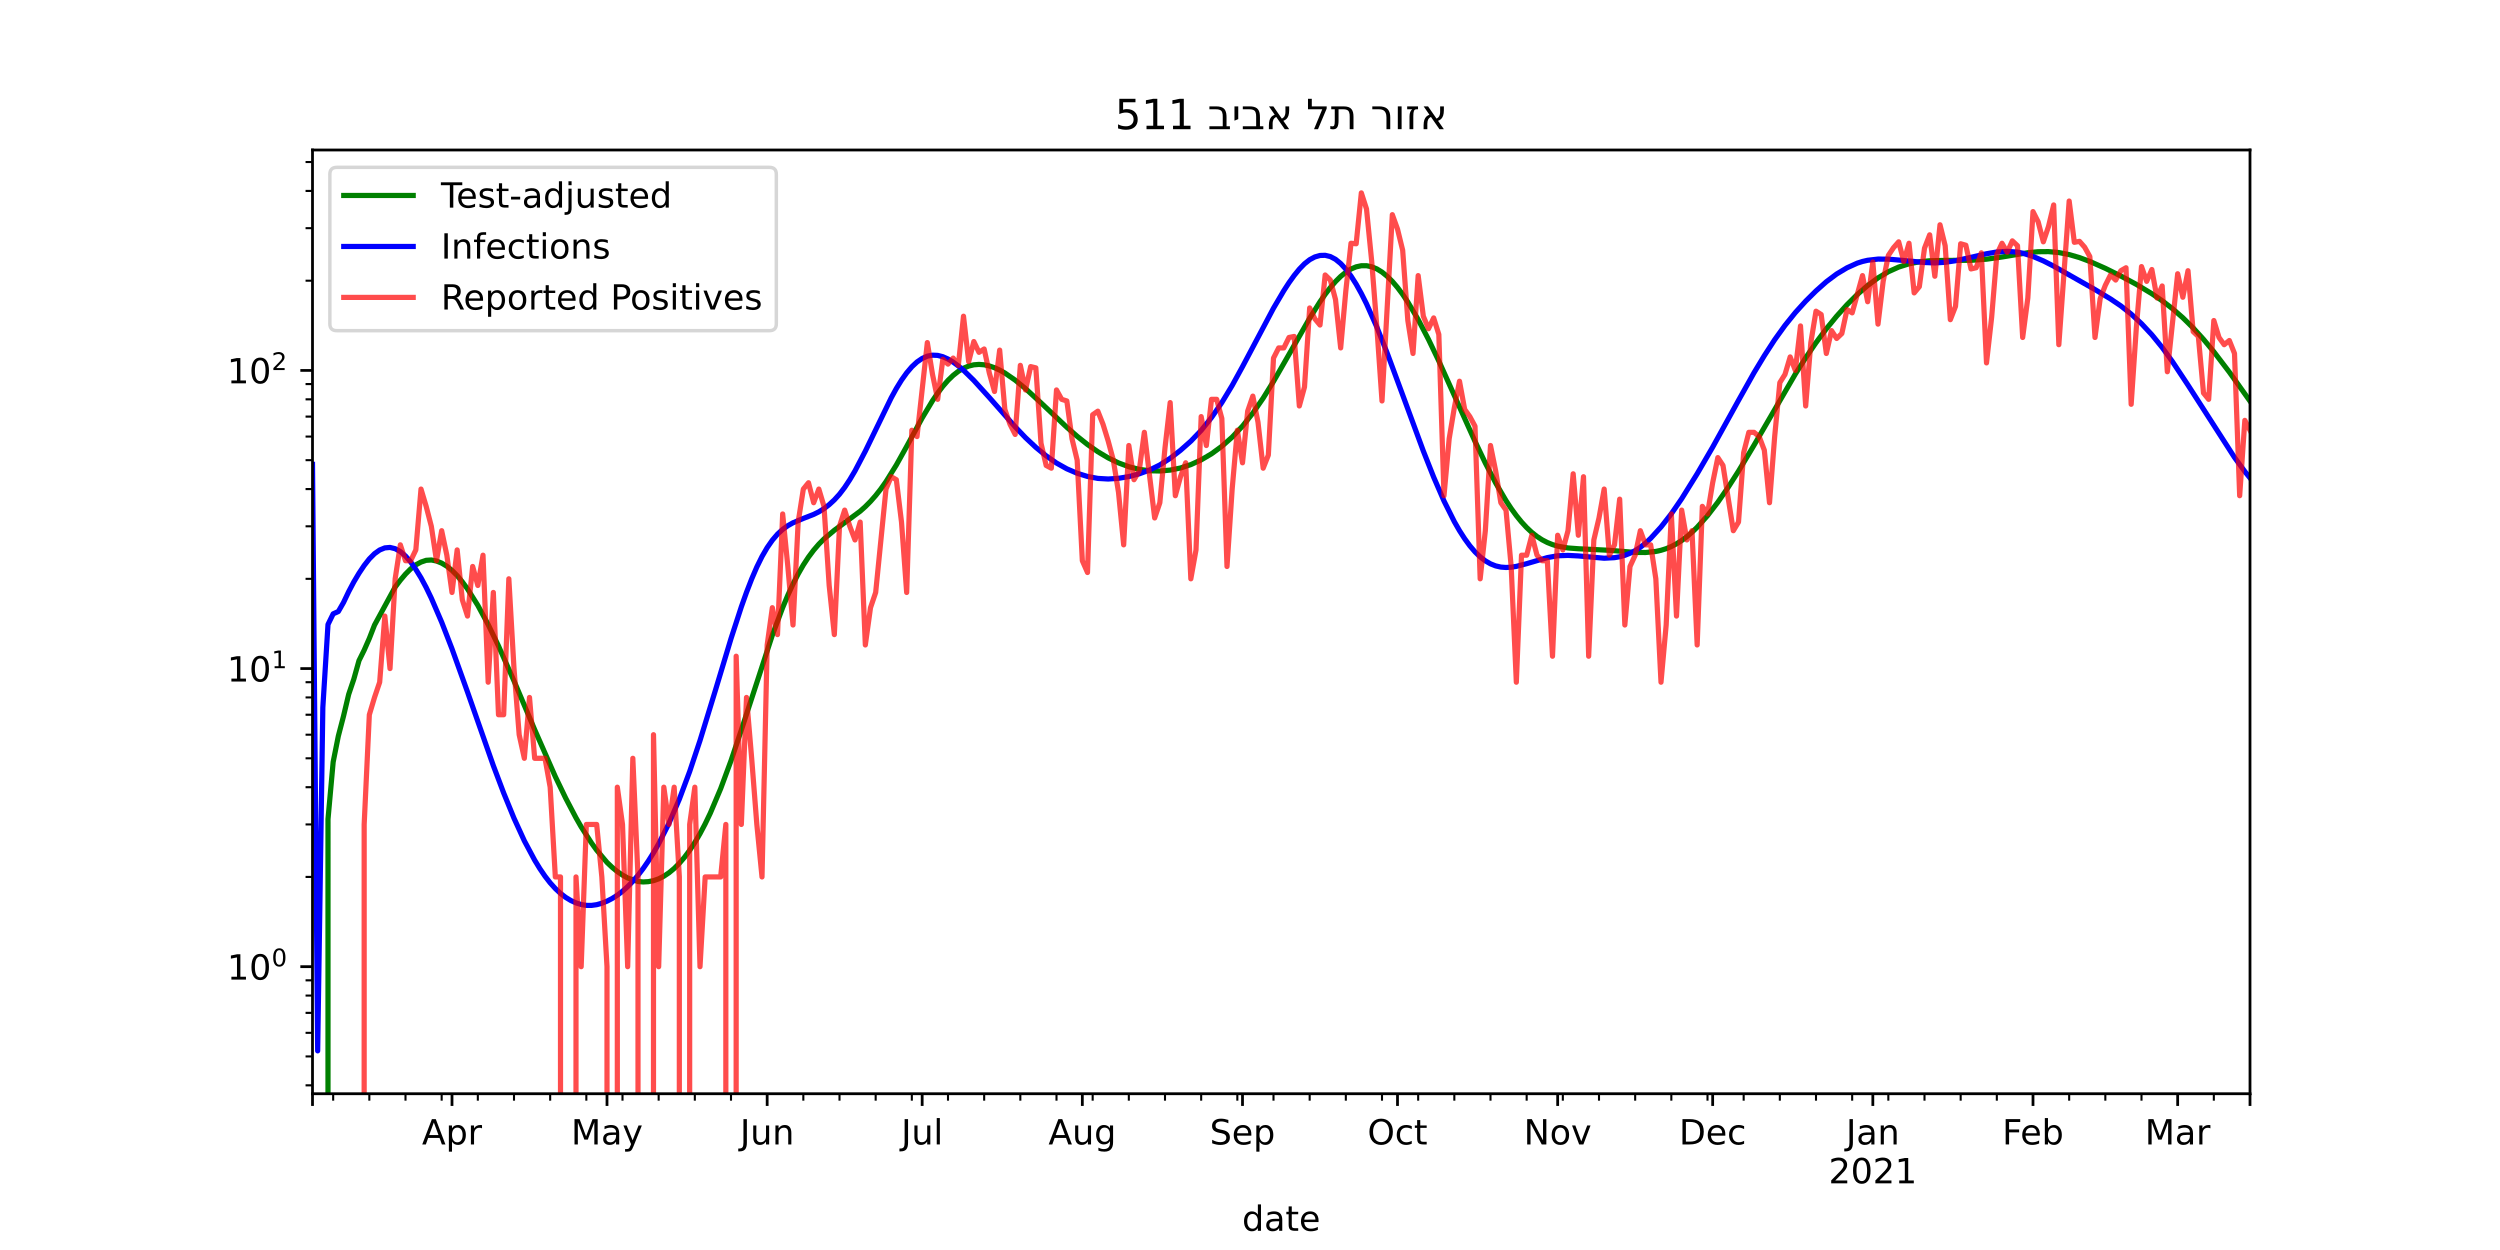 <?xml version="1.0" encoding="utf-8" standalone="no"?>
<!DOCTYPE svg PUBLIC "-//W3C//DTD SVG 1.1//EN"
  "http://www.w3.org/Graphics/SVG/1.1/DTD/svg11.dtd">
<!-- Created with matplotlib (https://matplotlib.org/) -->
<svg height="360pt" version="1.1" viewBox="0 0 720 360" width="720pt" xmlns="http://www.w3.org/2000/svg" xmlns:xlink="http://www.w3.org/1999/xlink">
 <defs>
  <style type="text/css">*{stroke-linecap:butt;stroke-linejoin:round;}</style>
 </defs>
 <g id="figure_1">
  <g id="patch_1">
   <path d="M 0 360 
L 720 360 
L 720 0 
L 0 0 
z
" style="fill:#ffffff;"/>
  </g>
  <g id="axes_1">
   <g id="patch_2">
    <path d="M 90 315 
L 648 315 
L 648 43.2 
L 90 43.2 
z
" style="fill:#ffffff;"/>
   </g>
   <g id="matplotlib.axis_1">
    <g id="xtick_1">
     <g id="line2d_1">
      <defs>
       <path d="M 0 0 
L 0 3.5 
" id="m470fc643d9" style="stroke:#000000;stroke-width:0.8;"/>
      </defs>
      <g>
       <use style="stroke:#000000;stroke-width:0.8;" x="90" xlink:href="#m470fc643d9" y="315"/>
      </g>
     </g>
    </g>
    <g id="xtick_2">
     <g id="line2d_2">
      <g>
       <use style="stroke:#000000;stroke-width:0.8;" x="130.176" xlink:href="#m470fc643d9" y="315"/>
      </g>
     </g>
     <g id="text_1">
      <!-- Apr -->
      <g transform="translate(121.526 329.598)scale(0.1 -0.1)">
       <defs>
        <path d="M 34.188 63.188 
L 20.797 26.906 
L 47.609 26.906 
z
M 28.609 72.906 
L 39.797 72.906 
L 67.578 0 
L 57.328 0 
L 50.688 18.703 
L 17.828 18.703 
L 11.188 0 
L 0.781 0 
z
" id="DejaVuSans-65"/>
        <path d="M 18.109 8.203 
L 18.109 -20.797 
L 9.078 -20.797 
L 9.078 54.688 
L 18.109 54.688 
L 18.109 46.391 
Q 20.953 51.266 25.266 53.625 
Q 29.594 56 35.594 56 
Q 45.562 56 51.781 48.094 
Q 58.016 40.188 58.016 27.297 
Q 58.016 14.406 51.781 6.484 
Q 45.562 -1.422 35.594 -1.422 
Q 29.594 -1.422 25.266 0.953 
Q 20.953 3.328 18.109 8.203 
z
M 48.688 27.297 
Q 48.688 37.203 44.609 42.844 
Q 40.531 48.484 33.406 48.484 
Q 26.266 48.484 22.188 42.844 
Q 18.109 37.203 18.109 27.297 
Q 18.109 17.391 22.188 11.75 
Q 26.266 6.109 33.406 6.109 
Q 40.531 6.109 44.609 11.75 
Q 48.688 17.391 48.688 27.297 
z
" id="DejaVuSans-112"/>
        <path d="M 41.109 46.297 
Q 39.594 47.172 37.812 47.578 
Q 36.031 48 33.891 48 
Q 26.266 48 22.188 43.047 
Q 18.109 38.094 18.109 28.812 
L 18.109 0 
L 9.078 0 
L 9.078 54.688 
L 18.109 54.688 
L 18.109 46.188 
Q 20.953 51.172 25.484 53.578 
Q 30.031 56 36.531 56 
Q 37.453 56 38.578 55.875 
Q 39.703 55.766 41.062 55.516 
z
" id="DejaVuSans-114"/>
       </defs>
       <use xlink:href="#DejaVuSans-65"/>
       <use x="68.408" xlink:href="#DejaVuSans-112"/>
       <use x="131.885" xlink:href="#DejaVuSans-114"/>
      </g>
     </g>
    </g>
    <g id="xtick_3">
     <g id="line2d_3">
      <g>
       <use style="stroke:#000000;stroke-width:0.8;" x="174.816" xlink:href="#m470fc643d9" y="315"/>
      </g>
     </g>
     <g id="text_2">
      <!-- May -->
      <g transform="translate(164.478 329.598)scale(0.1 -0.1)">
       <defs>
        <path d="M 9.812 72.906 
L 24.516 72.906 
L 43.109 23.297 
L 61.812 72.906 
L 76.516 72.906 
L 76.516 0 
L 66.891 0 
L 66.891 64.016 
L 48.094 14.016 
L 38.188 14.016 
L 19.391 64.016 
L 19.391 0 
L 9.812 0 
z
" id="DejaVuSans-77"/>
        <path d="M 34.281 27.484 
Q 23.391 27.484 19.188 25 
Q 14.984 22.516 14.984 16.5 
Q 14.984 11.719 18.141 8.906 
Q 21.297 6.109 26.703 6.109 
Q 34.188 6.109 38.703 11.406 
Q 43.219 16.703 43.219 25.484 
L 43.219 27.484 
z
M 52.203 31.203 
L 52.203 0 
L 43.219 0 
L 43.219 8.297 
Q 40.141 3.328 35.547 0.953 
Q 30.953 -1.422 24.312 -1.422 
Q 15.922 -1.422 10.953 3.297 
Q 6 8.016 6 15.922 
Q 6 25.141 12.172 29.828 
Q 18.359 34.516 30.609 34.516 
L 43.219 34.516 
L 43.219 35.406 
Q 43.219 41.609 39.141 45 
Q 35.062 48.391 27.688 48.391 
Q 23 48.391 18.547 47.266 
Q 14.109 46.141 10.016 43.891 
L 10.016 52.203 
Q 14.938 54.109 19.578 55.047 
Q 24.219 56 28.609 56 
Q 40.484 56 46.344 49.844 
Q 52.203 43.703 52.203 31.203 
z
" id="DejaVuSans-97"/>
        <path d="M 32.172 -5.078 
Q 28.375 -14.844 24.75 -17.812 
Q 21.141 -20.797 15.094 -20.797 
L 7.906 -20.797 
L 7.906 -13.281 
L 13.188 -13.281 
Q 16.891 -13.281 18.938 -11.516 
Q 21 -9.766 23.484 -3.219 
L 25.094 0.875 
L 2.984 54.688 
L 12.5 54.688 
L 29.594 11.922 
L 46.688 54.688 
L 56.203 54.688 
z
" id="DejaVuSans-121"/>
       </defs>
       <use xlink:href="#DejaVuSans-77"/>
       <use x="86.279" xlink:href="#DejaVuSans-97"/>
       <use x="147.559" xlink:href="#DejaVuSans-121"/>
      </g>
     </g>
    </g>
    <g id="xtick_4">
     <g id="line2d_4">
      <g>
       <use style="stroke:#000000;stroke-width:0.8;" x="220.944" xlink:href="#m470fc643d9" y="315"/>
      </g>
     </g>
     <g id="text_3">
      <!-- Jun -->
      <g transform="translate(213.131 329.598)scale(0.1 -0.1)">
       <defs>
        <path d="M 9.812 72.906 
L 19.672 72.906 
L 19.672 5.078 
Q 19.672 -8.109 14.672 -14.062 
Q 9.672 -20.016 -1.422 -20.016 
L -5.172 -20.016 
L -5.172 -11.719 
L -2.094 -11.719 
Q 4.438 -11.719 7.125 -8.047 
Q 9.812 -4.391 9.812 5.078 
z
" id="DejaVuSans-74"/>
        <path d="M 8.5 21.578 
L 8.5 54.688 
L 17.484 54.688 
L 17.484 21.922 
Q 17.484 14.156 20.5 10.266 
Q 23.531 6.391 29.594 6.391 
Q 36.859 6.391 41.078 11.031 
Q 45.312 15.672 45.312 23.688 
L 45.312 54.688 
L 54.297 54.688 
L 54.297 0 
L 45.312 0 
L 45.312 8.406 
Q 42.047 3.422 37.719 1 
Q 33.406 -1.422 27.688 -1.422 
Q 18.266 -1.422 13.375 4.438 
Q 8.5 10.297 8.5 21.578 
z
M 31.109 56 
z
" id="DejaVuSans-117"/>
        <path d="M 54.891 33.016 
L 54.891 0 
L 45.906 0 
L 45.906 32.719 
Q 45.906 40.484 42.875 44.328 
Q 39.844 48.188 33.797 48.188 
Q 26.516 48.188 22.312 43.547 
Q 18.109 38.922 18.109 30.906 
L 18.109 0 
L 9.078 0 
L 9.078 54.688 
L 18.109 54.688 
L 18.109 46.188 
Q 21.344 51.125 25.703 53.562 
Q 30.078 56 35.797 56 
Q 45.219 56 50.047 50.172 
Q 54.891 44.344 54.891 33.016 
z
" id="DejaVuSans-110"/>
       </defs>
       <use xlink:href="#DejaVuSans-74"/>
       <use x="29.492" xlink:href="#DejaVuSans-117"/>
       <use x="92.871" xlink:href="#DejaVuSans-110"/>
      </g>
     </g>
    </g>
    <g id="xtick_5">
     <g id="line2d_5">
      <g>
       <use style="stroke:#000000;stroke-width:0.8;" x="265.584" xlink:href="#m470fc643d9" y="315"/>
      </g>
     </g>
     <g id="text_4">
      <!-- Jul -->
      <g transform="translate(259.551 329.598)scale(0.1 -0.1)">
       <defs>
        <path d="M 9.422 75.984 
L 18.406 75.984 
L 18.406 0 
L 9.422 0 
z
" id="DejaVuSans-108"/>
       </defs>
       <use xlink:href="#DejaVuSans-74"/>
       <use x="29.492" xlink:href="#DejaVuSans-117"/>
       <use x="92.871" xlink:href="#DejaVuSans-108"/>
      </g>
     </g>
    </g>
    <g id="xtick_6">
     <g id="line2d_6">
      <g>
       <use style="stroke:#000000;stroke-width:0.8;" x="311.712" xlink:href="#m470fc643d9" y="315"/>
      </g>
     </g>
     <g id="text_5">
      <!-- Aug -->
      <g transform="translate(301.949 329.598)scale(0.1 -0.1)">
       <defs>
        <path d="M 45.406 27.984 
Q 45.406 37.75 41.375 43.109 
Q 37.359 48.484 30.078 48.484 
Q 22.859 48.484 18.828 43.109 
Q 14.797 37.75 14.797 27.984 
Q 14.797 18.266 18.828 12.891 
Q 22.859 7.516 30.078 7.516 
Q 37.359 7.516 41.375 12.891 
Q 45.406 18.266 45.406 27.984 
z
M 54.391 6.781 
Q 54.391 -7.172 48.188 -13.984 
Q 42 -20.797 29.203 -20.797 
Q 24.469 -20.797 20.266 -20.094 
Q 16.062 -19.391 12.109 -17.922 
L 12.109 -9.188 
Q 16.062 -11.328 19.922 -12.344 
Q 23.781 -13.375 27.781 -13.375 
Q 36.625 -13.375 41.016 -8.766 
Q 45.406 -4.156 45.406 5.172 
L 45.406 9.625 
Q 42.625 4.781 38.281 2.391 
Q 33.938 0 27.875 0 
Q 17.828 0 11.672 7.656 
Q 5.516 15.328 5.516 27.984 
Q 5.516 40.672 11.672 48.328 
Q 17.828 56 27.875 56 
Q 33.938 56 38.281 53.609 
Q 42.625 51.219 45.406 46.391 
L 45.406 54.688 
L 54.391 54.688 
z
" id="DejaVuSans-103"/>
       </defs>
       <use xlink:href="#DejaVuSans-65"/>
       <use x="68.408" xlink:href="#DejaVuSans-117"/>
       <use x="131.787" xlink:href="#DejaVuSans-103"/>
      </g>
     </g>
    </g>
    <g id="xtick_7">
     <g id="line2d_7">
      <g>
       <use style="stroke:#000000;stroke-width:0.8;" x="357.84" xlink:href="#m470fc643d9" y="315"/>
      </g>
     </g>
     <g id="text_6">
      <!-- Sep -->
      <g transform="translate(348.415 329.598)scale(0.1 -0.1)">
       <defs>
        <path d="M 53.516 70.516 
L 53.516 60.891 
Q 47.906 63.578 42.922 64.891 
Q 37.938 66.219 33.297 66.219 
Q 25.25 66.219 20.875 63.094 
Q 16.5 59.969 16.5 54.203 
Q 16.5 49.359 19.406 46.891 
Q 22.312 44.438 30.422 42.922 
L 36.375 41.703 
Q 47.406 39.594 52.656 34.297 
Q 57.906 29 57.906 20.125 
Q 57.906 9.516 50.797 4.047 
Q 43.703 -1.422 29.984 -1.422 
Q 24.812 -1.422 18.969 -0.25 
Q 13.141 0.922 6.891 3.219 
L 6.891 13.375 
Q 12.891 10.016 18.656 8.297 
Q 24.422 6.594 29.984 6.594 
Q 38.422 6.594 43.016 9.906 
Q 47.609 13.234 47.609 19.391 
Q 47.609 24.75 44.312 27.781 
Q 41.016 30.812 33.5 32.328 
L 27.484 33.5 
Q 16.453 35.688 11.516 40.375 
Q 6.594 45.062 6.594 53.422 
Q 6.594 63.094 13.406 68.656 
Q 20.219 74.219 32.172 74.219 
Q 37.312 74.219 42.625 73.281 
Q 47.953 72.359 53.516 70.516 
z
" id="DejaVuSans-83"/>
        <path d="M 56.203 29.594 
L 56.203 25.203 
L 14.891 25.203 
Q 15.484 15.922 20.484 11.062 
Q 25.484 6.203 34.422 6.203 
Q 39.594 6.203 44.453 7.469 
Q 49.312 8.734 54.109 11.281 
L 54.109 2.781 
Q 49.266 0.734 44.188 -0.344 
Q 39.109 -1.422 33.891 -1.422 
Q 20.797 -1.422 13.156 6.188 
Q 5.516 13.812 5.516 26.812 
Q 5.516 40.234 12.766 48.109 
Q 20.016 56 32.328 56 
Q 43.359 56 49.781 48.891 
Q 56.203 41.797 56.203 29.594 
z
M 47.219 32.234 
Q 47.125 39.594 43.094 43.984 
Q 39.062 48.391 32.422 48.391 
Q 24.906 48.391 20.391 44.141 
Q 15.875 39.891 15.188 32.172 
z
" id="DejaVuSans-101"/>
       </defs>
       <use xlink:href="#DejaVuSans-83"/>
       <use x="63.477" xlink:href="#DejaVuSans-101"/>
       <use x="125" xlink:href="#DejaVuSans-112"/>
      </g>
     </g>
    </g>
    <g id="xtick_8">
     <g id="line2d_8">
      <g>
       <use style="stroke:#000000;stroke-width:0.8;" x="402.48" xlink:href="#m470fc643d9" y="315"/>
      </g>
     </g>
     <g id="text_7">
      <!-- Oct -->
      <g transform="translate(393.835 329.598)scale(0.1 -0.1)">
       <defs>
        <path d="M 39.406 66.219 
Q 28.656 66.219 22.328 58.203 
Q 16.016 50.203 16.016 36.375 
Q 16.016 22.609 22.328 14.594 
Q 28.656 6.594 39.406 6.594 
Q 50.141 6.594 56.422 14.594 
Q 62.703 22.609 62.703 36.375 
Q 62.703 50.203 56.422 58.203 
Q 50.141 66.219 39.406 66.219 
z
M 39.406 74.219 
Q 54.734 74.219 63.906 63.938 
Q 73.094 53.656 73.094 36.375 
Q 73.094 19.141 63.906 8.859 
Q 54.734 -1.422 39.406 -1.422 
Q 24.031 -1.422 14.812 8.828 
Q 5.609 19.094 5.609 36.375 
Q 5.609 53.656 14.812 63.938 
Q 24.031 74.219 39.406 74.219 
z
" id="DejaVuSans-79"/>
        <path d="M 48.781 52.594 
L 48.781 44.188 
Q 44.969 46.297 41.141 47.344 
Q 37.312 48.391 33.406 48.391 
Q 24.656 48.391 19.812 42.844 
Q 14.984 37.312 14.984 27.297 
Q 14.984 17.281 19.812 11.734 
Q 24.656 6.203 33.406 6.203 
Q 37.312 6.203 41.141 7.25 
Q 44.969 8.297 48.781 10.406 
L 48.781 2.094 
Q 45.016 0.344 40.984 -0.531 
Q 36.969 -1.422 32.422 -1.422 
Q 20.062 -1.422 12.781 6.344 
Q 5.516 14.109 5.516 27.297 
Q 5.516 40.672 12.859 48.328 
Q 20.219 56 33.016 56 
Q 37.156 56 41.109 55.141 
Q 45.062 54.297 48.781 52.594 
z
" id="DejaVuSans-99"/>
        <path d="M 18.312 70.219 
L 18.312 54.688 
L 36.812 54.688 
L 36.812 47.703 
L 18.312 47.703 
L 18.312 18.016 
Q 18.312 11.328 20.141 9.422 
Q 21.969 7.516 27.594 7.516 
L 36.812 7.516 
L 36.812 0 
L 27.594 0 
Q 17.188 0 13.234 3.875 
Q 9.281 7.766 9.281 18.016 
L 9.281 47.703 
L 2.688 47.703 
L 2.688 54.688 
L 9.281 54.688 
L 9.281 70.219 
z
" id="DejaVuSans-116"/>
       </defs>
       <use xlink:href="#DejaVuSans-79"/>
       <use x="78.711" xlink:href="#DejaVuSans-99"/>
       <use x="133.691" xlink:href="#DejaVuSans-116"/>
      </g>
     </g>
    </g>
    <g id="xtick_9">
     <g id="line2d_9">
      <g>
       <use style="stroke:#000000;stroke-width:0.8;" x="448.608" xlink:href="#m470fc643d9" y="315"/>
      </g>
     </g>
     <g id="text_8">
      <!-- Nov -->
      <g transform="translate(438.849 329.598)scale(0.1 -0.1)">
       <defs>
        <path d="M 9.812 72.906 
L 23.094 72.906 
L 55.422 11.922 
L 55.422 72.906 
L 64.984 72.906 
L 64.984 0 
L 51.703 0 
L 19.391 60.984 
L 19.391 0 
L 9.812 0 
z
" id="DejaVuSans-78"/>
        <path d="M 30.609 48.391 
Q 23.391 48.391 19.188 42.75 
Q 14.984 37.109 14.984 27.297 
Q 14.984 17.484 19.156 11.844 
Q 23.344 6.203 30.609 6.203 
Q 37.797 6.203 41.984 11.859 
Q 46.188 17.531 46.188 27.297 
Q 46.188 37.016 41.984 42.703 
Q 37.797 48.391 30.609 48.391 
z
M 30.609 56 
Q 42.328 56 49.016 48.375 
Q 55.719 40.766 55.719 27.297 
Q 55.719 13.875 49.016 6.219 
Q 42.328 -1.422 30.609 -1.422 
Q 18.844 -1.422 12.172 6.219 
Q 5.516 13.875 5.516 27.297 
Q 5.516 40.766 12.172 48.375 
Q 18.844 56 30.609 56 
z
" id="DejaVuSans-111"/>
        <path d="M 2.984 54.688 
L 12.5 54.688 
L 29.594 8.797 
L 46.688 54.688 
L 56.203 54.688 
L 35.688 0 
L 23.484 0 
z
" id="DejaVuSans-118"/>
       </defs>
       <use xlink:href="#DejaVuSans-78"/>
       <use x="74.805" xlink:href="#DejaVuSans-111"/>
       <use x="135.986" xlink:href="#DejaVuSans-118"/>
      </g>
     </g>
    </g>
    <g id="xtick_10">
     <g id="line2d_10">
      <g>
       <use style="stroke:#000000;stroke-width:0.8;" x="493.248" xlink:href="#m470fc643d9" y="315"/>
      </g>
     </g>
     <g id="text_9">
      <!-- Dec -->
      <g transform="translate(483.572 329.598)scale(0.1 -0.1)">
       <defs>
        <path d="M 19.672 64.797 
L 19.672 8.109 
L 31.594 8.109 
Q 46.688 8.109 53.688 14.938 
Q 60.688 21.781 60.688 36.531 
Q 60.688 51.172 53.688 57.984 
Q 46.688 64.797 31.594 64.797 
z
M 9.812 72.906 
L 30.078 72.906 
Q 51.266 72.906 61.172 64.094 
Q 71.094 55.281 71.094 36.531 
Q 71.094 17.672 61.125 8.828 
Q 51.172 0 30.078 0 
L 9.812 0 
z
" id="DejaVuSans-68"/>
       </defs>
       <use xlink:href="#DejaVuSans-68"/>
       <use x="77.002" xlink:href="#DejaVuSans-101"/>
       <use x="138.525" xlink:href="#DejaVuSans-99"/>
      </g>
     </g>
    </g>
    <g id="xtick_11">
     <g id="line2d_11">
      <g>
       <use style="stroke:#000000;stroke-width:0.8;" x="539.376" xlink:href="#m470fc643d9" y="315"/>
      </g>
     </g>
     <g id="text_10">
      <!-- Jan -->
      <g transform="translate(531.668 329.598)scale(0.1 -0.1)">
       <use xlink:href="#DejaVuSans-74"/>
       <use x="29.492" xlink:href="#DejaVuSans-97"/>
       <use x="90.771" xlink:href="#DejaVuSans-110"/>
      </g>
      <!-- 2021 -->
      <g transform="translate(526.651 340.796)scale(0.1 -0.1)">
       <defs>
        <path d="M 19.188 8.297 
L 53.609 8.297 
L 53.609 0 
L 7.328 0 
L 7.328 8.297 
Q 12.938 14.109 22.625 23.891 
Q 32.328 33.688 34.812 36.531 
Q 39.547 41.844 41.422 45.531 
Q 43.312 49.219 43.312 52.781 
Q 43.312 58.594 39.234 62.25 
Q 35.156 65.922 28.609 65.922 
Q 23.969 65.922 18.812 64.312 
Q 13.672 62.703 7.812 59.422 
L 7.812 69.391 
Q 13.766 71.781 18.938 73 
Q 24.125 74.219 28.422 74.219 
Q 39.75 74.219 46.484 68.547 
Q 53.219 62.891 53.219 53.422 
Q 53.219 48.922 51.531 44.891 
Q 49.859 40.875 45.406 35.406 
Q 44.188 33.984 37.641 27.219 
Q 31.109 20.453 19.188 8.297 
z
" id="DejaVuSans-50"/>
        <path d="M 31.781 66.406 
Q 24.172 66.406 20.328 58.906 
Q 16.5 51.422 16.5 36.375 
Q 16.5 21.391 20.328 13.891 
Q 24.172 6.391 31.781 6.391 
Q 39.453 6.391 43.281 13.891 
Q 47.125 21.391 47.125 36.375 
Q 47.125 51.422 43.281 58.906 
Q 39.453 66.406 31.781 66.406 
z
M 31.781 74.219 
Q 44.047 74.219 50.516 64.516 
Q 56.984 54.828 56.984 36.375 
Q 56.984 17.969 50.516 8.266 
Q 44.047 -1.422 31.781 -1.422 
Q 19.531 -1.422 13.062 8.266 
Q 6.594 17.969 6.594 36.375 
Q 6.594 54.828 13.062 64.516 
Q 19.531 74.219 31.781 74.219 
z
" id="DejaVuSans-48"/>
        <path d="M 12.406 8.297 
L 28.516 8.297 
L 28.516 63.922 
L 10.984 60.406 
L 10.984 69.391 
L 28.422 72.906 
L 38.281 72.906 
L 38.281 8.297 
L 54.391 8.297 
L 54.391 0 
L 12.406 0 
z
" id="DejaVuSans-49"/>
       </defs>
       <use xlink:href="#DejaVuSans-50"/>
       <use x="63.623" xlink:href="#DejaVuSans-48"/>
       <use x="127.246" xlink:href="#DejaVuSans-50"/>
       <use x="190.869" xlink:href="#DejaVuSans-49"/>
      </g>
     </g>
    </g>
    <g id="xtick_12">
     <g id="line2d_12">
      <g>
       <use style="stroke:#000000;stroke-width:0.8;" x="585.504" xlink:href="#m470fc643d9" y="315"/>
      </g>
     </g>
     <g id="text_11">
      <!-- Feb -->
      <g transform="translate(576.652 329.598)scale(0.1 -0.1)">
       <defs>
        <path d="M 9.812 72.906 
L 51.703 72.906 
L 51.703 64.594 
L 19.672 64.594 
L 19.672 43.109 
L 48.578 43.109 
L 48.578 34.812 
L 19.672 34.812 
L 19.672 0 
L 9.812 0 
z
" id="DejaVuSans-70"/>
        <path d="M 48.688 27.297 
Q 48.688 37.203 44.609 42.844 
Q 40.531 48.484 33.406 48.484 
Q 26.266 48.484 22.188 42.844 
Q 18.109 37.203 18.109 27.297 
Q 18.109 17.391 22.188 11.75 
Q 26.266 6.109 33.406 6.109 
Q 40.531 6.109 44.609 11.75 
Q 48.688 17.391 48.688 27.297 
z
M 18.109 46.391 
Q 20.953 51.266 25.266 53.625 
Q 29.594 56 35.594 56 
Q 45.562 56 51.781 48.094 
Q 58.016 40.188 58.016 27.297 
Q 58.016 14.406 51.781 6.484 
Q 45.562 -1.422 35.594 -1.422 
Q 29.594 -1.422 25.266 0.953 
Q 20.953 3.328 18.109 8.203 
L 18.109 0 
L 9.078 0 
L 9.078 75.984 
L 18.109 75.984 
z
" id="DejaVuSans-98"/>
       </defs>
       <use xlink:href="#DejaVuSans-70"/>
       <use x="52.02" xlink:href="#DejaVuSans-101"/>
       <use x="113.543" xlink:href="#DejaVuSans-98"/>
      </g>
     </g>
    </g>
    <g id="xtick_13">
     <g id="line2d_13">
      <g>
       <use style="stroke:#000000;stroke-width:0.8;" x="627.168" xlink:href="#m470fc643d9" y="315"/>
      </g>
     </g>
     <g id="text_12">
      <!-- Mar -->
      <g transform="translate(617.734 329.598)scale(0.1 -0.1)">
       <use xlink:href="#DejaVuSans-77"/>
       <use x="86.279" xlink:href="#DejaVuSans-97"/>
       <use x="147.559" xlink:href="#DejaVuSans-114"/>
      </g>
     </g>
    </g>
    <g id="xtick_14">
     <g id="line2d_14">
      <g>
       <use style="stroke:#000000;stroke-width:0.8;" x="648" xlink:href="#m470fc643d9" y="315"/>
      </g>
     </g>
    </g>
    <g id="xtick_15">
     <g id="line2d_15">
      <defs>
       <path d="M 0 0 
L 0 2 
" id="m24195eb328" style="stroke:#000000;stroke-width:0.6;"/>
      </defs>
      <g>
       <use style="stroke:#000000;stroke-width:0.6;" x="95.952" xlink:href="#m24195eb328" y="315"/>
      </g>
     </g>
    </g>
    <g id="xtick_16">
     <g id="line2d_16">
      <g>
       <use style="stroke:#000000;stroke-width:0.6;" x="106.368" xlink:href="#m24195eb328" y="315"/>
      </g>
     </g>
    </g>
    <g id="xtick_17">
     <g id="line2d_17">
      <g>
       <use style="stroke:#000000;stroke-width:0.6;" x="116.784" xlink:href="#m24195eb328" y="315"/>
      </g>
     </g>
    </g>
    <g id="xtick_18">
     <g id="line2d_18">
      <g>
       <use style="stroke:#000000;stroke-width:0.6;" x="127.2" xlink:href="#m24195eb328" y="315"/>
      </g>
     </g>
    </g>
    <g id="xtick_19">
     <g id="line2d_19">
      <g>
       <use style="stroke:#000000;stroke-width:0.6;" x="137.616" xlink:href="#m24195eb328" y="315"/>
      </g>
     </g>
    </g>
    <g id="xtick_20">
     <g id="line2d_20">
      <g>
       <use style="stroke:#000000;stroke-width:0.6;" x="148.032" xlink:href="#m24195eb328" y="315"/>
      </g>
     </g>
    </g>
    <g id="xtick_21">
     <g id="line2d_21">
      <g>
       <use style="stroke:#000000;stroke-width:0.6;" x="158.448" xlink:href="#m24195eb328" y="315"/>
      </g>
     </g>
    </g>
    <g id="xtick_22">
     <g id="line2d_22">
      <g>
       <use style="stroke:#000000;stroke-width:0.6;" x="168.864" xlink:href="#m24195eb328" y="315"/>
      </g>
     </g>
    </g>
    <g id="xtick_23">
     <g id="line2d_23">
      <g>
       <use style="stroke:#000000;stroke-width:0.6;" x="179.28" xlink:href="#m24195eb328" y="315"/>
      </g>
     </g>
    </g>
    <g id="xtick_24">
     <g id="line2d_24">
      <g>
       <use style="stroke:#000000;stroke-width:0.6;" x="189.696" xlink:href="#m24195eb328" y="315"/>
      </g>
     </g>
    </g>
    <g id="xtick_25">
     <g id="line2d_25">
      <g>
       <use style="stroke:#000000;stroke-width:0.6;" x="200.112" xlink:href="#m24195eb328" y="315"/>
      </g>
     </g>
    </g>
    <g id="xtick_26">
     <g id="line2d_26">
      <g>
       <use style="stroke:#000000;stroke-width:0.6;" x="210.528" xlink:href="#m24195eb328" y="315"/>
      </g>
     </g>
    </g>
    <g id="xtick_27">
     <g id="line2d_27">
      <g>
       <use style="stroke:#000000;stroke-width:0.6;" x="231.36" xlink:href="#m24195eb328" y="315"/>
      </g>
     </g>
    </g>
    <g id="xtick_28">
     <g id="line2d_28">
      <g>
       <use style="stroke:#000000;stroke-width:0.6;" x="241.776" xlink:href="#m24195eb328" y="315"/>
      </g>
     </g>
    </g>
    <g id="xtick_29">
     <g id="line2d_29">
      <g>
       <use style="stroke:#000000;stroke-width:0.6;" x="252.192" xlink:href="#m24195eb328" y="315"/>
      </g>
     </g>
    </g>
    <g id="xtick_30">
     <g id="line2d_30">
      <g>
       <use style="stroke:#000000;stroke-width:0.6;" x="262.608" xlink:href="#m24195eb328" y="315"/>
      </g>
     </g>
    </g>
    <g id="xtick_31">
     <g id="line2d_31">
      <g>
       <use style="stroke:#000000;stroke-width:0.6;" x="273.024" xlink:href="#m24195eb328" y="315"/>
      </g>
     </g>
    </g>
    <g id="xtick_32">
     <g id="line2d_32">
      <g>
       <use style="stroke:#000000;stroke-width:0.6;" x="283.44" xlink:href="#m24195eb328" y="315"/>
      </g>
     </g>
    </g>
    <g id="xtick_33">
     <g id="line2d_33">
      <g>
       <use style="stroke:#000000;stroke-width:0.6;" x="293.856" xlink:href="#m24195eb328" y="315"/>
      </g>
     </g>
    </g>
    <g id="xtick_34">
     <g id="line2d_34">
      <g>
       <use style="stroke:#000000;stroke-width:0.6;" x="304.272" xlink:href="#m24195eb328" y="315"/>
      </g>
     </g>
    </g>
    <g id="xtick_35">
     <g id="line2d_35">
      <g>
       <use style="stroke:#000000;stroke-width:0.6;" x="314.688" xlink:href="#m24195eb328" y="315"/>
      </g>
     </g>
    </g>
    <g id="xtick_36">
     <g id="line2d_36">
      <g>
       <use style="stroke:#000000;stroke-width:0.6;" x="325.104" xlink:href="#m24195eb328" y="315"/>
      </g>
     </g>
    </g>
    <g id="xtick_37">
     <g id="line2d_37">
      <g>
       <use style="stroke:#000000;stroke-width:0.6;" x="335.52" xlink:href="#m24195eb328" y="315"/>
      </g>
     </g>
    </g>
    <g id="xtick_38">
     <g id="line2d_38">
      <g>
       <use style="stroke:#000000;stroke-width:0.6;" x="345.936" xlink:href="#m24195eb328" y="315"/>
      </g>
     </g>
    </g>
    <g id="xtick_39">
     <g id="line2d_39">
      <g>
       <use style="stroke:#000000;stroke-width:0.6;" x="356.352" xlink:href="#m24195eb328" y="315"/>
      </g>
     </g>
    </g>
    <g id="xtick_40">
     <g id="line2d_40">
      <g>
       <use style="stroke:#000000;stroke-width:0.6;" x="366.768" xlink:href="#m24195eb328" y="315"/>
      </g>
     </g>
    </g>
    <g id="xtick_41">
     <g id="line2d_41">
      <g>
       <use style="stroke:#000000;stroke-width:0.6;" x="377.184" xlink:href="#m24195eb328" y="315"/>
      </g>
     </g>
    </g>
    <g id="xtick_42">
     <g id="line2d_42">
      <g>
       <use style="stroke:#000000;stroke-width:0.6;" x="387.6" xlink:href="#m24195eb328" y="315"/>
      </g>
     </g>
    </g>
    <g id="xtick_43">
     <g id="line2d_43">
      <g>
       <use style="stroke:#000000;stroke-width:0.6;" x="398.016" xlink:href="#m24195eb328" y="315"/>
      </g>
     </g>
    </g>
    <g id="xtick_44">
     <g id="line2d_44">
      <g>
       <use style="stroke:#000000;stroke-width:0.6;" x="408.432" xlink:href="#m24195eb328" y="315"/>
      </g>
     </g>
    </g>
    <g id="xtick_45">
     <g id="line2d_45">
      <g>
       <use style="stroke:#000000;stroke-width:0.6;" x="418.848" xlink:href="#m24195eb328" y="315"/>
      </g>
     </g>
    </g>
    <g id="xtick_46">
     <g id="line2d_46">
      <g>
       <use style="stroke:#000000;stroke-width:0.6;" x="429.264" xlink:href="#m24195eb328" y="315"/>
      </g>
     </g>
    </g>
    <g id="xtick_47">
     <g id="line2d_47">
      <g>
       <use style="stroke:#000000;stroke-width:0.6;" x="439.68" xlink:href="#m24195eb328" y="315"/>
      </g>
     </g>
    </g>
    <g id="xtick_48">
     <g id="line2d_48">
      <g>
       <use style="stroke:#000000;stroke-width:0.6;" x="450.096" xlink:href="#m24195eb328" y="315"/>
      </g>
     </g>
    </g>
    <g id="xtick_49">
     <g id="line2d_49">
      <g>
       <use style="stroke:#000000;stroke-width:0.6;" x="460.512" xlink:href="#m24195eb328" y="315"/>
      </g>
     </g>
    </g>
    <g id="xtick_50">
     <g id="line2d_50">
      <g>
       <use style="stroke:#000000;stroke-width:0.6;" x="470.928" xlink:href="#m24195eb328" y="315"/>
      </g>
     </g>
    </g>
    <g id="xtick_51">
     <g id="line2d_51">
      <g>
       <use style="stroke:#000000;stroke-width:0.6;" x="481.344" xlink:href="#m24195eb328" y="315"/>
      </g>
     </g>
    </g>
    <g id="xtick_52">
     <g id="line2d_52">
      <g>
       <use style="stroke:#000000;stroke-width:0.6;" x="491.76" xlink:href="#m24195eb328" y="315"/>
      </g>
     </g>
    </g>
    <g id="xtick_53">
     <g id="line2d_53">
      <g>
       <use style="stroke:#000000;stroke-width:0.6;" x="502.176" xlink:href="#m24195eb328" y="315"/>
      </g>
     </g>
    </g>
    <g id="xtick_54">
     <g id="line2d_54">
      <g>
       <use style="stroke:#000000;stroke-width:0.6;" x="512.592" xlink:href="#m24195eb328" y="315"/>
      </g>
     </g>
    </g>
    <g id="xtick_55">
     <g id="line2d_55">
      <g>
       <use style="stroke:#000000;stroke-width:0.6;" x="523.008" xlink:href="#m24195eb328" y="315"/>
      </g>
     </g>
    </g>
    <g id="xtick_56">
     <g id="line2d_56">
      <g>
       <use style="stroke:#000000;stroke-width:0.6;" x="533.424" xlink:href="#m24195eb328" y="315"/>
      </g>
     </g>
    </g>
    <g id="xtick_57">
     <g id="line2d_57">
      <g>
       <use style="stroke:#000000;stroke-width:0.6;" x="543.84" xlink:href="#m24195eb328" y="315"/>
      </g>
     </g>
    </g>
    <g id="xtick_58">
     <g id="line2d_58">
      <g>
       <use style="stroke:#000000;stroke-width:0.6;" x="554.256" xlink:href="#m24195eb328" y="315"/>
      </g>
     </g>
    </g>
    <g id="xtick_59">
     <g id="line2d_59">
      <g>
       <use style="stroke:#000000;stroke-width:0.6;" x="564.672" xlink:href="#m24195eb328" y="315"/>
      </g>
     </g>
    </g>
    <g id="xtick_60">
     <g id="line2d_60">
      <g>
       <use style="stroke:#000000;stroke-width:0.6;" x="575.088" xlink:href="#m24195eb328" y="315"/>
      </g>
     </g>
    </g>
    <g id="xtick_61">
     <g id="line2d_61">
      <g>
       <use style="stroke:#000000;stroke-width:0.6;" x="595.92" xlink:href="#m24195eb328" y="315"/>
      </g>
     </g>
    </g>
    <g id="xtick_62">
     <g id="line2d_62">
      <g>
       <use style="stroke:#000000;stroke-width:0.6;" x="606.336" xlink:href="#m24195eb328" y="315"/>
      </g>
     </g>
    </g>
    <g id="xtick_63">
     <g id="line2d_63">
      <g>
       <use style="stroke:#000000;stroke-width:0.6;" x="616.752" xlink:href="#m24195eb328" y="315"/>
      </g>
     </g>
    </g>
    <g id="xtick_64">
     <g id="line2d_64">
      <g>
       <use style="stroke:#000000;stroke-width:0.6;" x="637.584" xlink:href="#m24195eb328" y="315"/>
      </g>
     </g>
    </g>
    <g id="text_13">
     <!-- date -->
     <g transform="translate(357.725 354.474)scale(0.1 -0.1)">
      <defs>
       <path d="M 45.406 46.391 
L 45.406 75.984 
L 54.391 75.984 
L 54.391 0 
L 45.406 0 
L 45.406 8.203 
Q 42.578 3.328 38.25 0.953 
Q 33.938 -1.422 27.875 -1.422 
Q 17.969 -1.422 11.734 6.484 
Q 5.516 14.406 5.516 27.297 
Q 5.516 40.188 11.734 48.094 
Q 17.969 56 27.875 56 
Q 33.938 56 38.25 53.625 
Q 42.578 51.266 45.406 46.391 
z
M 14.797 27.297 
Q 14.797 17.391 18.875 11.75 
Q 22.953 6.109 30.078 6.109 
Q 37.203 6.109 41.297 11.75 
Q 45.406 17.391 45.406 27.297 
Q 45.406 37.203 41.297 42.844 
Q 37.203 48.484 30.078 48.484 
Q 22.953 48.484 18.875 42.844 
Q 14.797 37.203 14.797 27.297 
z
" id="DejaVuSans-100"/>
      </defs>
      <use xlink:href="#DejaVuSans-100"/>
      <use x="63.477" xlink:href="#DejaVuSans-97"/>
      <use x="124.756" xlink:href="#DejaVuSans-116"/>
      <use x="163.965" xlink:href="#DejaVuSans-101"/>
     </g>
    </g>
   </g>
   <g id="matplotlib.axis_2">
    <g id="ytick_1">
     <g id="line2d_65">
      <defs>
       <path d="M 0 0 
L -3.5 0 
" id="mc29aa16807" style="stroke:#000000;stroke-width:0.8;"/>
      </defs>
      <g>
       <use style="stroke:#000000;stroke-width:0.8;" x="90" xlink:href="#mc29aa16807" y="278.406"/>
      </g>
     </g>
     <g id="text_14">
      <!-- $\mathdefault{10^{0}}$ -->
      <g transform="translate(65.4 282.205)scale(0.1 -0.1)">
       <use transform="translate(0 0.766)" xlink:href="#DejaVuSans-49"/>
       <use transform="translate(63.623 0.766)" xlink:href="#DejaVuSans-48"/>
       <use transform="translate(128.203 39.047)scale(0.7)" xlink:href="#DejaVuSans-48"/>
      </g>
     </g>
    </g>
    <g id="ytick_2">
     <g id="line2d_66">
      <g>
       <use style="stroke:#000000;stroke-width:0.8;" x="90" xlink:href="#mc29aa16807" y="192.545"/>
      </g>
     </g>
     <g id="text_15">
      <!-- $\mathdefault{10^{1}}$ -->
      <g transform="translate(65.4 196.344)scale(0.1 -0.1)">
       <use transform="translate(0 0.684)" xlink:href="#DejaVuSans-49"/>
       <use transform="translate(63.623 0.684)" xlink:href="#DejaVuSans-48"/>
       <use transform="translate(128.203 38.966)scale(0.7)" xlink:href="#DejaVuSans-49"/>
      </g>
     </g>
    </g>
    <g id="ytick_3">
     <g id="line2d_67">
      <g>
       <use style="stroke:#000000;stroke-width:0.8;" x="90" xlink:href="#mc29aa16807" y="106.684"/>
      </g>
     </g>
     <g id="text_16">
      <!-- $\mathdefault{10^{2}}$ -->
      <g transform="translate(65.4 110.483)scale(0.1 -0.1)">
       <use transform="translate(0 0.766)" xlink:href="#DejaVuSans-49"/>
       <use transform="translate(63.623 0.766)" xlink:href="#DejaVuSans-48"/>
       <use transform="translate(128.203 39.047)scale(0.7)" xlink:href="#DejaVuSans-50"/>
      </g>
     </g>
    </g>
    <g id="ytick_4">
     <g id="line2d_68">
      <defs>
       <path d="M 0 0 
L -2 0 
" id="m2fef3147a7" style="stroke:#000000;stroke-width:0.6;"/>
      </defs>
      <g>
       <use style="stroke:#000000;stroke-width:0.6;" x="90" xlink:href="#m2fef3147a7" y="312.573"/>
      </g>
     </g>
    </g>
    <g id="ytick_5">
     <g id="line2d_69">
      <g>
       <use style="stroke:#000000;stroke-width:0.6;" x="90" xlink:href="#m2fef3147a7" y="304.252"/>
      </g>
     </g>
    </g>
    <g id="ytick_6">
     <g id="line2d_70">
      <g>
       <use style="stroke:#000000;stroke-width:0.6;" x="90" xlink:href="#m2fef3147a7" y="297.454"/>
      </g>
     </g>
    </g>
    <g id="ytick_7">
     <g id="line2d_71">
      <g>
       <use style="stroke:#000000;stroke-width:0.6;" x="90" xlink:href="#m2fef3147a7" y="291.705"/>
      </g>
     </g>
    </g>
    <g id="ytick_8">
     <g id="line2d_72">
      <g>
       <use style="stroke:#000000;stroke-width:0.6;" x="90" xlink:href="#m2fef3147a7" y="286.726"/>
      </g>
     </g>
    </g>
    <g id="ytick_9">
     <g id="line2d_73">
      <g>
       <use style="stroke:#000000;stroke-width:0.6;" x="90" xlink:href="#m2fef3147a7" y="282.334"/>
      </g>
     </g>
    </g>
    <g id="ytick_10">
     <g id="line2d_74">
      <g>
       <use style="stroke:#000000;stroke-width:0.6;" x="90" xlink:href="#m2fef3147a7" y="252.559"/>
      </g>
     </g>
    </g>
    <g id="ytick_11">
     <g id="line2d_75">
      <g>
       <use style="stroke:#000000;stroke-width:0.6;" x="90" xlink:href="#m2fef3147a7" y="237.44"/>
      </g>
     </g>
    </g>
    <g id="ytick_12">
     <g id="line2d_76">
      <g>
       <use style="stroke:#000000;stroke-width:0.6;" x="90" xlink:href="#m2fef3147a7" y="226.712"/>
      </g>
     </g>
    </g>
    <g id="ytick_13">
     <g id="line2d_77">
      <g>
       <use style="stroke:#000000;stroke-width:0.6;" x="90" xlink:href="#m2fef3147a7" y="218.391"/>
      </g>
     </g>
    </g>
    <g id="ytick_14">
     <g id="line2d_78">
      <g>
       <use style="stroke:#000000;stroke-width:0.6;" x="90" xlink:href="#m2fef3147a7" y="211.593"/>
      </g>
     </g>
    </g>
    <g id="ytick_15">
     <g id="line2d_79">
      <g>
       <use style="stroke:#000000;stroke-width:0.6;" x="90" xlink:href="#m2fef3147a7" y="205.845"/>
      </g>
     </g>
    </g>
    <g id="ytick_16">
     <g id="line2d_80">
      <g>
       <use style="stroke:#000000;stroke-width:0.6;" x="90" xlink:href="#m2fef3147a7" y="200.866"/>
      </g>
     </g>
    </g>
    <g id="ytick_17">
     <g id="line2d_81">
      <g>
       <use style="stroke:#000000;stroke-width:0.6;" x="90" xlink:href="#m2fef3147a7" y="196.474"/>
      </g>
     </g>
    </g>
    <g id="ytick_18">
     <g id="line2d_82">
      <g>
       <use style="stroke:#000000;stroke-width:0.6;" x="90" xlink:href="#m2fef3147a7" y="166.698"/>
      </g>
     </g>
    </g>
    <g id="ytick_19">
     <g id="line2d_83">
      <g>
       <use style="stroke:#000000;stroke-width:0.6;" x="90" xlink:href="#m2fef3147a7" y="151.579"/>
      </g>
     </g>
    </g>
    <g id="ytick_20">
     <g id="line2d_84">
      <g>
       <use style="stroke:#000000;stroke-width:0.6;" x="90" xlink:href="#m2fef3147a7" y="140.852"/>
      </g>
     </g>
    </g>
    <g id="ytick_21">
     <g id="line2d_85">
      <g>
       <use style="stroke:#000000;stroke-width:0.6;" x="90" xlink:href="#m2fef3147a7" y="132.531"/>
      </g>
     </g>
    </g>
    <g id="ytick_22">
     <g id="line2d_86">
      <g>
       <use style="stroke:#000000;stroke-width:0.6;" x="90" xlink:href="#m2fef3147a7" y="125.732"/>
      </g>
     </g>
    </g>
    <g id="ytick_23">
     <g id="line2d_87">
      <g>
       <use style="stroke:#000000;stroke-width:0.6;" x="90" xlink:href="#m2fef3147a7" y="119.984"/>
      </g>
     </g>
    </g>
    <g id="ytick_24">
     <g id="line2d_88">
      <g>
       <use style="stroke:#000000;stroke-width:0.6;" x="90" xlink:href="#m2fef3147a7" y="115.005"/>
      </g>
     </g>
    </g>
    <g id="ytick_25">
     <g id="line2d_89">
      <g>
       <use style="stroke:#000000;stroke-width:0.6;" x="90" xlink:href="#m2fef3147a7" y="110.613"/>
      </g>
     </g>
    </g>
    <g id="ytick_26">
     <g id="line2d_90">
      <g>
       <use style="stroke:#000000;stroke-width:0.6;" x="90" xlink:href="#m2fef3147a7" y="80.838"/>
      </g>
     </g>
    </g>
    <g id="ytick_27">
     <g id="line2d_91">
      <g>
       <use style="stroke:#000000;stroke-width:0.6;" x="90" xlink:href="#m2fef3147a7" y="65.718"/>
      </g>
     </g>
    </g>
    <g id="ytick_28">
     <g id="line2d_92">
      <g>
       <use style="stroke:#000000;stroke-width:0.6;" x="90" xlink:href="#m2fef3147a7" y="54.991"/>
      </g>
     </g>
    </g>
    <g id="ytick_29">
     <g id="line2d_93">
      <g>
       <use style="stroke:#000000;stroke-width:0.6;" x="90" xlink:href="#m2fef3147a7" y="46.67"/>
      </g>
     </g>
    </g>
   </g>
   <g id="line2d_94">
    <path clip-path="url(#p1ebcc73d14)" d="M 94.462 361 
L 94.464 235.913 
L 95.952 219.452 
L 97.44 211.98 
L 98.928 206.259 
L 100.416 199.982 
L 101.904 195.573 
L 103.392 190.246 
L 104.88 187.245 
L 106.368 183.859 
L 107.856 180.025 
L 113.808 169.059 
L 115.296 167.104 
L 116.784 165.339 
L 118.272 163.84 
L 119.76 162.67 
L 121.248 161.878 
L 122.736 161.372 
L 124.224 161.279 
L 125.712 161.569 
L 127.2 162.181 
L 128.688 163.063 
L 130.176 164.281 
L 131.664 165.774 
L 133.152 167.588 
L 134.64 169.611 
L 137.616 174.351 
L 140.592 179.883 
L 143.568 186.048 
L 148.032 196.113 
L 153.984 210.146 
L 159.936 223.678 
L 162.912 229.857 
L 165.888 235.535 
L 167.376 238.135 
L 170.352 242.778 
L 171.84 244.84 
L 174.816 248.38 
L 176.304 249.793 
L 177.792 251.009 
L 179.28 252.023 
L 180.768 252.858 
L 183.744 253.869 
L 185.232 254 
L 186.72 253.918 
L 188.208 253.627 
L 189.696 253.107 
L 191.184 252.351 
L 192.672 251.356 
L 194.16 250.119 
L 195.648 248.634 
L 197.136 246.896 
L 198.624 244.898 
L 200.112 242.632 
L 201.6 240.093 
L 203.088 237.273 
L 204.576 234.17 
L 207.552 227.13 
L 210.528 219.083 
L 213.504 210.255 
L 222.432 182.92 
L 225.408 174.977 
L 226.896 171.431 
L 228.384 168.2 
L 229.872 165.294 
L 231.36 162.71 
L 232.848 160.436 
L 234.336 158.45 
L 235.824 156.722 
L 237.312 155.217 
L 240.288 152.716 
L 247.728 147.234 
L 249.216 145.906 
L 250.704 144.409 
L 252.192 142.719 
L 253.68 140.821 
L 255.168 138.713 
L 258.144 133.92 
L 261.12 128.575 
L 265.584 120.376 
L 268.56 115.415 
L 270.048 113.22 
L 271.536 111.256 
L 273.024 109.545 
L 274.512 108.103 
L 276 106.937 
L 277.488 106.047 
L 278.976 105.427 
L 280.464 105.067 
L 281.952 104.951 
L 283.44 105.063 
L 284.928 105.385 
L 286.416 105.899 
L 287.904 106.584 
L 289.392 107.421 
L 292.368 109.476 
L 295.344 111.918 
L 299.808 116.024 
L 307.248 123.06 
L 310.224 125.655 
L 313.2 128.017 
L 316.176 130.097 
L 319.152 131.868 
L 322.128 133.313 
L 325.104 134.416 
L 328.08 135.17 
L 331.056 135.577 
L 334.032 135.647 
L 337.008 135.388 
L 339.984 134.784 
L 342.96 133.808 
L 345.936 132.446 
L 348.912 130.695 
L 351.888 128.531 
L 354.864 125.894 
L 357.84 122.723 
L 360.816 118.977 
L 363.792 114.661 
L 366.768 109.852 
L 371.232 102.066 
L 377.184 91.642 
L 380.16 86.904 
L 381.648 84.762 
L 383.136 82.815 
L 384.624 81.091 
L 386.112 79.614 
L 387.6 78.403 
L 389.088 77.477 
L 390.576 76.849 
L 392.064 76.53 
L 393.552 76.524 
L 395.04 76.83 
L 396.528 77.444 
L 398.016 78.36 
L 399.504 79.565 
L 400.992 81.046 
L 402.48 82.79 
L 403.968 84.779 
L 405.456 86.997 
L 408.432 92.039 
L 411.408 97.756 
L 414.384 103.976 
L 420.336 117.211 
L 424.8 127.11 
L 427.776 133.347 
L 430.752 139.091 
L 433.728 144.183 
L 435.216 146.443 
L 436.704 148.496 
L 438.192 150.332 
L 439.68 151.945 
L 441.168 153.337 
L 442.656 154.509 
L 444.144 155.473 
L 445.632 156.244 
L 447.12 156.841 
L 448.608 157.285 
L 451.584 157.813 
L 454.56 158.038 
L 463.488 158.487 
L 470.928 159.096 
L 473.904 159.121 
L 476.88 158.813 
L 478.368 158.486 
L 479.856 158.02 
L 481.344 157.399 
L 482.832 156.618 
L 484.32 155.672 
L 485.808 154.56 
L 487.296 153.284 
L 488.784 151.847 
L 491.76 148.514 
L 494.736 144.647 
L 497.712 140.345 
L 500.688 135.689 
L 505.152 128.226 
L 517.056 107.73 
L 520.032 103.043 
L 523.008 98.689 
L 525.984 94.694 
L 528.96 91.053 
L 531.936 87.753 
L 534.912 84.803 
L 537.888 82.225 
L 540.864 80.035 
L 543.84 78.262 
L 546.816 76.917 
L 549.792 75.981 
L 552.768 75.401 
L 555.744 75.102 
L 560.208 74.992 
L 567.648 74.975 
L 572.112 74.648 
L 576.576 74.015 
L 584.016 72.784 
L 586.992 72.496 
L 589.968 72.463 
L 592.944 72.736 
L 595.92 73.318 
L 598.896 74.188 
L 601.872 75.299 
L 606.336 77.278 
L 610.8 79.492 
L 615.264 81.897 
L 619.728 84.58 
L 622.704 86.613 
L 625.68 88.907 
L 628.656 91.507 
L 631.632 94.444 
L 634.608 97.72 
L 637.584 101.307 
L 642.048 107.165 
L 648 115.524 
L 648 115.524 
" style="fill:none;stroke:#008000;stroke-linecap:square;stroke-width:1.5;"/>
   </g>
   <g id="line2d_95">
    <path clip-path="url(#p1ebcc73d14)" d="M 90 133.734 
L 91.488 302.645 
L 92.976 203.766 
L 94.464 179.843 
L 95.952 176.788 
L 97.44 176.113 
L 98.928 173.524 
L 100.416 170.398 
L 101.904 167.589 
L 103.392 165.089 
L 104.88 162.86 
L 106.368 160.963 
L 107.856 159.465 
L 109.344 158.401 
L 110.832 157.793 
L 112.32 157.663 
L 113.808 158.024 
L 115.296 158.857 
L 116.784 160.133 
L 118.272 161.826 
L 119.76 163.993 
L 121.248 166.411 
L 122.736 169.189 
L 124.224 172.276 
L 127.2 179.189 
L 130.176 186.865 
L 134.64 199.29 
L 142.08 220.504 
L 145.056 228.382 
L 148.032 235.657 
L 151.008 242.156 
L 153.984 247.726 
L 155.472 250.161 
L 156.96 252.346 
L 158.448 254.265 
L 159.936 255.909 
L 161.424 257.298 
L 162.912 258.443 
L 164.4 259.347 
L 165.888 260.034 
L 167.376 260.504 
L 168.864 260.745 
L 170.352 260.758 
L 171.84 260.551 
L 173.328 260.133 
L 174.816 259.534 
L 176.304 258.766 
L 177.792 257.817 
L 179.28 256.679 
L 180.768 255.346 
L 182.256 253.813 
L 183.744 252.083 
L 185.232 250.133 
L 186.72 247.971 
L 188.208 245.603 
L 189.696 243.004 
L 192.672 237.09 
L 195.648 230.165 
L 198.624 222.196 
L 201.6 213.273 
L 206.064 198.721 
L 210.528 183.923 
L 213.504 174.767 
L 214.992 170.588 
L 216.48 166.745 
L 217.968 163.292 
L 219.456 160.28 
L 220.944 157.715 
L 222.432 155.577 
L 223.92 153.836 
L 225.408 152.466 
L 226.896 151.401 
L 228.384 150.561 
L 231.36 149.309 
L 234.336 148.148 
L 235.824 147.41 
L 237.312 146.484 
L 238.8 145.344 
L 240.288 143.973 
L 241.776 142.331 
L 243.264 140.38 
L 244.752 138.13 
L 246.24 135.616 
L 249.216 129.933 
L 256.656 114.599 
L 258.144 111.894 
L 259.632 109.473 
L 261.12 107.383 
L 262.608 105.634 
L 264.096 104.247 
L 265.584 103.23 
L 267.072 102.575 
L 268.56 102.288 
L 270.048 102.352 
L 271.536 102.734 
L 273.024 103.398 
L 274.512 104.295 
L 276 105.387 
L 277.488 106.643 
L 280.464 109.563 
L 284.928 114.486 
L 292.368 122.927 
L 295.344 126.043 
L 298.32 128.834 
L 301.296 131.282 
L 304.272 133.356 
L 307.248 135.022 
L 310.224 136.303 
L 313.2 137.22 
L 316.176 137.782 
L 319.152 137.953 
L 322.128 137.757 
L 325.104 137.258 
L 328.08 136.468 
L 331.056 135.38 
L 334.032 133.903 
L 337.008 131.988 
L 339.984 129.689 
L 342.96 127.056 
L 345.936 123.964 
L 348.912 120.259 
L 351.888 115.94 
L 354.864 111.015 
L 357.84 105.596 
L 366.768 88.755 
L 369.744 83.703 
L 371.232 81.413 
L 372.72 79.335 
L 374.208 77.507 
L 375.696 75.973 
L 377.184 74.798 
L 378.672 74.001 
L 380.16 73.576 
L 381.648 73.531 
L 383.136 73.89 
L 384.624 74.678 
L 386.112 75.891 
L 387.6 77.508 
L 389.088 79.503 
L 390.576 81.853 
L 392.064 84.532 
L 393.552 87.505 
L 396.528 94.194 
L 399.504 101.676 
L 403.968 113.743 
L 409.92 129.896 
L 412.896 137.418 
L 415.872 144.286 
L 418.848 150.244 
L 420.336 152.834 
L 421.824 155.15 
L 423.312 157.19 
L 424.8 158.938 
L 426.288 160.378 
L 427.776 161.521 
L 429.264 162.385 
L 430.752 162.98 
L 432.24 163.318 
L 433.728 163.432 
L 435.216 163.355 
L 436.704 163.116 
L 439.68 162.339 
L 445.632 160.592 
L 448.608 160.062 
L 451.584 159.958 
L 454.56 160.107 
L 462 160.767 
L 464.976 160.605 
L 466.464 160.35 
L 467.952 159.932 
L 469.44 159.345 
L 470.928 158.579 
L 472.416 157.615 
L 473.904 156.432 
L 475.392 155.037 
L 478.368 151.778 
L 481.344 147.962 
L 484.32 143.631 
L 488.784 136.447 
L 493.248 128.773 
L 500.688 115.312 
L 505.152 107.356 
L 508.128 102.435 
L 511.104 97.841 
L 514.08 93.709 
L 517.056 90.018 
L 520.032 86.733 
L 523.008 83.783 
L 525.984 81.139 
L 528.96 78.907 
L 531.936 77.128 
L 534.912 75.779 
L 536.4 75.303 
L 537.888 74.959 
L 540.864 74.618 
L 543.84 74.631 
L 548.304 75.024 
L 554.256 75.6 
L 557.232 75.72 
L 560.208 75.542 
L 563.184 75.096 
L 567.648 74.111 
L 572.112 73.078 
L 575.088 72.571 
L 578.064 72.383 
L 581.04 72.614 
L 582.528 72.915 
L 585.504 73.858 
L 588.48 75.13 
L 591.456 76.645 
L 603.36 83.395 
L 607.824 86.087 
L 610.8 88.094 
L 613.776 90.452 
L 616.752 93.213 
L 619.728 96.404 
L 622.704 100.064 
L 625.68 104.171 
L 630.144 110.913 
L 643.536 131.739 
L 646.512 135.795 
L 648 137.653 
L 648 137.653 
" style="fill:none;stroke:#0000ff;stroke-linecap:square;stroke-width:1.5;"/>
   </g>
   <g id="line2d_96">
    <path clip-path="url(#p1ebcc73d14)" d="M 104.878 361 
L 104.88 237.44 
L 106.368 205.845 
L 107.856 200.866 
L 109.344 196.474 
L 110.832 177.426 
L 112.32 192.545 
L 113.808 166.698 
L 115.296 156.915 
L 116.784 161.487 
L 118.272 161.487 
L 119.76 158.377 
L 121.248 140.852 
L 122.736 145.831 
L 124.224 151.579 
L 125.712 161.487 
L 127.2 152.843 
L 128.688 159.9 
L 130.176 170.627 
L 131.664 158.377 
L 133.152 172.758 
L 134.64 177.426 
L 136.128 163.144 
L 137.616 168.611 
L 139.104 159.9 
L 140.592 196.474 
L 142.08 170.627 
L 143.568 205.845 
L 145.056 205.845 
L 146.544 166.698 
L 148.032 192.545 
L 149.52 211.593 
L 151.008 218.391 
L 152.496 200.866 
L 153.984 218.391 
L 156.96 218.391 
L 158.448 226.712 
L 159.936 252.559 
L 161.424 252.559 
L 161.426 361 
M 165.886 361 
L 165.888 252.559 
L 167.376 278.406 
L 168.864 237.44 
L 171.84 237.44 
L 173.328 252.559 
L 174.816 278.406 
L 174.817 361 
M 177.79 361 
L 177.792 226.712 
L 179.28 237.44 
L 180.768 278.406 
L 182.256 218.391 
L 183.744 252.559 
L 183.746 361 
M 188.205 361 
L 188.208 211.593 
L 189.696 278.406 
L 191.184 226.712 
L 192.672 237.44 
L 194.16 226.712 
L 195.648 252.559 
L 195.65 361 
M 198.622 361 
L 198.624 237.44 
L 200.112 226.712 
L 201.6 278.406 
L 203.088 252.559 
L 207.552 252.559 
L 209.04 237.44 
L 209.042 361 
M 212.013 361 
L 212.016 188.991 
L 213.504 237.44 
L 214.992 200.866 
L 216.48 218.391 
L 217.968 237.44 
L 219.456 252.559 
L 220.944 185.746 
L 222.432 175.019 
L 223.92 182.762 
L 225.408 148.025 
L 226.896 163.144 
L 228.384 179.998 
L 229.872 150.356 
L 231.36 140.852 
L 232.848 139.032 
L 234.336 144.78 
L 235.824 140.852 
L 237.312 145.831 
L 238.8 168.611 
L 240.288 182.762 
L 241.776 151.579 
L 243.264 146.912 
L 244.752 151.579 
L 246.24 155.508 
L 247.728 150.356 
L 249.216 185.746 
L 250.704 175.019 
L 252.192 170.627 
L 255.168 140.852 
L 256.656 137.298 
L 258.144 138.155 
L 259.632 150.356 
L 261.12 170.627 
L 262.608 123.913 
L 264.096 125.732 
L 267.072 98.663 
L 268.56 107.82 
L 270.048 115.005 
L 271.536 103.471 
L 273.024 104.865 
L 274.512 103.13 
L 276 105.222 
L 277.488 91.071 
L 278.976 104.161 
L 280.464 98.363 
L 281.952 101.473 
L 283.44 100.512 
L 284.928 107.438 
L 286.416 112.744 
L 287.904 100.83 
L 289.392 117.912 
L 290.88 122.178 
L 292.368 125.116 
L 293.856 105.222 
L 295.344 112.308 
L 296.832 105.582 
L 298.32 105.946 
L 299.808 127.645 
L 301.296 134.053 
L 302.784 134.838 
L 304.272 112.308 
L 305.76 115.005 
L 307.248 115.474 
L 308.736 126.359 
L 310.224 132.531 
L 311.712 161.487 
L 313.2 164.879 
L 314.688 119.455 
L 316.176 118.419 
L 317.664 122.178 
L 319.152 126.996 
L 320.64 132.531 
L 322.128 141.796 
L 323.616 156.915 
L 325.104 128.305 
L 326.592 138.155 
L 328.08 135.64 
L 329.568 124.51 
L 332.544 149.172 
L 334.032 144.78 
L 335.52 128.977 
L 337.008 115.949 
L 338.496 142.764 
L 339.984 137.298 
L 341.472 133.284 
L 342.96 166.698 
L 344.448 158.377 
L 345.936 119.984 
L 347.424 128.305 
L 348.912 115.005 
L 350.4 115.005 
L 351.888 120.521 
L 353.376 163.144 
L 354.864 140.852 
L 356.352 123.913 
L 357.84 133.284 
L 359.328 118.419 
L 360.816 114.084 
L 362.304 121.618 
L 363.792 134.838 
L 365.28 131.068 
L 366.768 103.13 
L 368.256 100.198 
L 369.744 100.198 
L 371.232 97.189 
L 372.72 96.901 
L 374.208 116.918 
L 375.696 111.451 
L 377.184 88.695 
L 378.672 91.814 
L 380.16 93.609 
L 381.648 79.196 
L 383.136 80.652 
L 384.624 86.245 
L 386.112 100.198 
L 387.6 83.745 
L 389.088 70.064 
L 390.576 70.204 
L 392.064 55.555 
L 393.552 60.184 
L 395.04 75.143 
L 396.528 94.138 
L 398.016 115.474 
L 400.992 61.827 
L 402.48 65.968 
L 403.968 72.072 
L 405.456 92.318 
L 406.944 101.798 
L 408.432 79.375 
L 409.92 91.071 
L 411.408 94.674 
L 412.896 91.565 
L 414.384 96.332 
L 415.872 142.764 
L 417.36 126.359 
L 418.848 117.412 
L 420.336 109.793 
L 421.824 117.912 
L 423.312 119.984 
L 424.8 122.748 
L 426.288 166.698 
L 427.776 152.843 
L 429.264 128.305 
L 430.752 135.64 
L 432.24 144.78 
L 433.728 146.912 
L 435.216 163.144 
L 436.704 196.474 
L 438.192 159.9 
L 439.68 159.9 
L 441.168 154.152 
L 442.656 159.9 
L 444.144 161.487 
L 445.632 161.487 
L 447.12 188.991 
L 448.608 154.152 
L 450.096 158.377 
L 451.584 152.843 
L 453.072 136.46 
L 454.56 154.152 
L 456.048 137.298 
L 457.536 188.991 
L 459.024 155.508 
L 460.512 149.172 
L 462 140.852 
L 463.488 159.9 
L 464.976 156.915 
L 466.464 143.759 
L 467.952 179.998 
L 469.44 163.144 
L 470.928 159.9 
L 472.416 152.843 
L 473.904 156.915 
L 475.392 156.915 
L 476.88 166.698 
L 478.368 196.474 
L 479.856 179.998 
L 481.344 148.025 
L 482.832 177.426 
L 484.32 146.912 
L 485.808 155.508 
L 487.296 152.843 
L 488.784 185.746 
L 490.272 145.831 
L 491.76 148.025 
L 493.248 139.032 
L 494.736 131.792 
L 496.224 134.053 
L 499.2 152.843 
L 500.688 150.356 
L 502.176 130.358 
L 503.664 124.51 
L 505.152 124.51 
L 506.64 125.732 
L 508.128 129.661 
L 509.616 144.78 
L 511.104 125.732 
L 512.592 110.201 
L 514.08 107.82 
L 515.568 102.793 
L 517.056 106.684 
L 518.544 93.872 
L 520.032 116.918 
L 521.52 98.663 
L 523.008 89.627 
L 524.496 90.584 
L 525.984 101.798 
L 527.472 95.218 
L 528.96 97.479 
L 530.448 96.05 
L 531.936 89.158 
L 533.424 90.102 
L 536.4 79.375 
L 537.888 86.898 
L 539.376 75.464 
L 540.864 93.347 
L 542.352 81.025 
L 543.84 73.576 
L 545.328 71.342 
L 546.816 69.647 
L 548.304 75.303 
L 549.792 70.064 
L 551.28 84.354 
L 552.768 82.555 
L 554.256 71.487 
L 555.744 67.631 
L 557.232 79.555 
L 558.72 64.737 
L 560.208 70.769 
L 561.696 92.065 
L 563.184 88.238 
L 564.672 70.204 
L 566.16 70.627 
L 567.648 77.453 
L 569.136 77.114 
L 570.624 72.816 
L 572.112 104.511 
L 573.6 91.317 
L 575.088 73.27 
L 576.576 70.064 
L 578.064 72.666 
L 579.552 69.372 
L 581.04 70.769 
L 582.528 97.189 
L 584.016 85.817 
L 585.504 60.942 
L 586.992 63.899 
L 588.48 69.647 
L 589.968 65.224 
L 591.456 59.023 
L 592.944 99.269 
L 595.92 57.898 
L 597.408 69.785 
L 598.896 69.509 
L 600.384 71.198 
L 601.872 73.884 
L 603.36 97.189 
L 604.848 86.031 
L 606.336 82.166 
L 607.824 79.196 
L 609.312 80.652 
L 610.8 77.968 
L 612.288 77.114 
L 613.776 116.43 
L 615.264 94.405 
L 616.752 76.779 
L 618.24 81.025 
L 619.728 77.624 
L 621.216 85.817 
L 622.704 82.36 
L 624.192 107.059 
L 627.168 78.841 
L 628.656 85.604 
L 630.144 77.968 
L 631.632 95.494 
L 633.12 96.901 
L 634.608 113.186 
L 636.096 115.005 
L 637.584 92.318 
L 639.072 97.189 
L 640.56 99.269 
L 642.048 98.066 
L 643.536 101.798 
L 645.024 142.764 
L 646.512 121.065 
L 648 123.913 
L 648 123.913 
" style="fill:none;stroke:#ff0000;stroke-linecap:square;stroke-opacity:0.7;stroke-width:1.5;"/>
   </g>
   <g id="patch_3">
    <path d="M 90 315 
L 90 43.2 
" style="fill:none;stroke:#000000;stroke-linecap:square;stroke-linejoin:miter;stroke-width:0.8;"/>
   </g>
   <g id="patch_4">
    <path d="M 648 315 
L 648 43.2 
" style="fill:none;stroke:#000000;stroke-linecap:square;stroke-linejoin:miter;stroke-width:0.8;"/>
   </g>
   <g id="patch_5">
    <path d="M 90 315 
L 648 315 
" style="fill:none;stroke:#000000;stroke-linecap:square;stroke-linejoin:miter;stroke-width:0.8;"/>
   </g>
   <g id="patch_6">
    <path d="M 90 43.2 
L 648 43.2 
" style="fill:none;stroke:#000000;stroke-linecap:square;stroke-linejoin:miter;stroke-width:0.8;"/>
   </g>
   <g id="text_17">
    <!-- 511 ביבא לת רוזא -->
    <g transform="translate(321.073 37.2)scale(0.12 -0.12)">
     <defs>
      <path d="M 10.797 72.906 
L 49.516 72.906 
L 49.516 64.594 
L 19.828 64.594 
L 19.828 46.734 
Q 21.969 47.469 24.109 47.828 
Q 26.266 48.188 28.422 48.188 
Q 40.625 48.188 47.75 41.5 
Q 54.891 34.812 54.891 23.391 
Q 54.891 11.625 47.562 5.094 
Q 40.234 -1.422 26.906 -1.422 
Q 22.312 -1.422 17.547 -0.641 
Q 12.797 0.141 7.719 1.703 
L 7.719 11.625 
Q 12.109 9.234 16.797 8.062 
Q 21.484 6.891 26.703 6.891 
Q 35.156 6.891 40.078 11.328 
Q 45.016 15.766 45.016 23.391 
Q 45.016 31 40.078 35.438 
Q 35.156 39.891 26.703 39.891 
Q 22.75 39.891 18.812 39.016 
Q 14.891 38.141 10.797 36.281 
z
" id="DejaVuSans-53"/>
      <path id="DejaVuSans-32"/>
      <path d="M 36.328 6.984 
L 36.328 29.594 
Q 36.328 33.25 36.062 35.672 
Q 35.797 38.094 34.859 40.578 
Q 33.938 43.062 32.25 44.484 
Q 30.562 45.906 27.609 46.797 
Q 24.656 47.703 20.406 47.703 
L 4.297 47.703 
L 4.297 54.688 
L 20.406 54.688 
Q 26.422 54.688 30.734 53.562 
Q 35.062 52.438 37.891 50.359 
Q 40.719 48.297 42.406 44.891 
Q 44.094 41.5 44.75 37.453 
Q 45.406 33.406 45.406 27.828 
L 45.406 6.984 
L 53.516 6.984 
L 53.516 0 
L 4.297 0 
L 4.297 6.984 
z
" id="DejaVuSans-1489"/>
      <path d="M 15.719 54.688 
L 15.719 24.125 
L 6.641 20.406 
L 6.641 54.688 
z
" id="DejaVuSans-1497"/>
      <path d="M 43.75 20.062 
L 57.672 0 
L 47.078 0 
L 26.766 29.297 
Q 25.391 28.609 24.531 28.094 
Q 23.688 27.594 22.312 26.297 
Q 20.953 25 20.141 23.406 
Q 19.344 21.828 18.703 19.141 
Q 18.062 16.453 18.062 13.094 
L 18.062 0 
L 9.078 0 
L 9.078 9.031 
Q 9.078 12.984 9.562 16.359 
Q 10.062 19.734 10.812 22.078 
Q 11.578 24.422 12.797 26.391 
Q 14.016 28.375 15.109 29.594 
Q 16.219 30.812 17.797 31.875 
Q 19.391 32.953 20.453 33.469 
Q 21.531 33.984 23.047 34.625 
L 9.188 54.688 
L 19.781 54.688 
L 40.094 25.391 
Q 41.406 26.031 42.25 26.531 
Q 43.109 27.047 44.469 28.359 
Q 45.844 29.688 46.672 31.266 
Q 47.516 32.859 48.141 35.547 
Q 48.781 38.234 48.781 41.609 
L 48.781 54.688 
L 57.766 54.688 
L 57.766 45.656 
Q 57.766 41.656 57.266 38.312 
Q 56.781 34.969 56.031 32.594 
Q 55.281 30.219 54.047 28.234 
Q 52.828 26.266 51.703 25.062 
Q 50.594 23.875 49.031 22.797 
Q 47.469 21.734 46.391 21.219 
Q 45.312 20.703 43.75 20.062 
z
" id="DejaVuSans-1488"/>
      <path d="M 18.797 0 
L 38.531 47.703 
L 4.297 47.703 
L 4.297 72.906 
L 13.422 72.906 
L 13.422 54.688 
L 49.219 54.641 
L 49.078 49.266 
L 28.328 0 
z
" id="DejaVuSans-1500"/>
      <path d="M 56.641 29.594 
L 56.641 0 
L 47.562 0 
L 47.562 29.688 
Q 47.562 33.297 47.312 35.719 
Q 47.078 38.141 46.188 40.594 
Q 45.312 43.062 43.75 44.484 
Q 42.188 45.906 39.453 46.797 
Q 36.719 47.703 32.812 47.703 
L 20.797 47.703 
L 20.797 20.219 
Q 20.797 9.766 17.797 4.688 
Q 14.797 -0.391 7.375 -0.391 
Q 4.781 -0.391 0.984 0.391 
L 0.984 7.375 
Q 4.156 6.688 6 6.688 
Q 9.469 6.688 10.594 9.469 
Q 11.719 12.25 11.719 20.219 
L 11.719 47.703 
L 3.266 47.703 
L 3.266 54.688 
L 32.812 54.688 
Q 39.797 54.688 44.5 53.047 
Q 49.219 51.422 51.859 48.047 
Q 54.5 44.672 55.562 40.281 
Q 56.641 35.891 56.641 29.594 
z
" id="DejaVuSans-1514"/>
      <path d="M 47.359 27.828 
L 47.359 0 
L 38.281 0 
L 38.281 27.828 
Q 38.281 31.391 37.766 34.266 
Q 37.25 37.156 36 39.719 
Q 34.766 42.281 32.812 43.984 
Q 30.859 45.703 27.781 46.703 
Q 24.703 47.703 20.703 47.703 
L 4.297 47.703 
L 4.297 54.688 
L 20.656 54.688 
Q 26.812 54.688 31.469 53.391 
Q 36.141 52.094 39.109 49.828 
Q 42.094 47.562 43.969 44.109 
Q 45.844 40.672 46.594 36.734 
Q 47.359 32.812 47.359 27.828 
z
" id="DejaVuSans-1512"/>
      <path d="M 18.172 54.688 
L 18.172 0 
L 9.078 0 
L 9.078 54.688 
z
" id="DejaVuSans-1493"/>
      <path d="M 30.328 54.688 
L 30.328 47.703 
L 26.422 47.703 
Q 22.172 47.703 20.578 43.922 
Q 19 40.141 19 30.906 
L 19 0 
L 9.906 0 
L 9.906 30.906 
Q 9.906 37.109 11.781 41.453 
Q 13.672 45.797 16.406 47.703 
L 4.297 47.703 
L 4.297 54.688 
z
" id="DejaVuSans-1494"/>
     </defs>
     <use xlink:href="#DejaVuSans-53"/>
     <use x="63.623" xlink:href="#DejaVuSans-49"/>
     <use x="127.246" xlink:href="#DejaVuSans-49"/>
     <use x="190.869" xlink:href="#DejaVuSans-32"/>
     <use x="222.656" xlink:href="#DejaVuSans-1489"/>
     <use x="280.469" xlink:href="#DejaVuSans-1497"/>
     <use x="302.832" xlink:href="#DejaVuSans-1489"/>
     <use x="360.645" xlink:href="#DejaVuSans-1488"/>
     <use x="427.49" xlink:href="#DejaVuSans-32"/>
     <use x="459.277" xlink:href="#DejaVuSans-1500"/>
     <use x="516.113" xlink:href="#DejaVuSans-1514"/>
     <use x="581.836" xlink:href="#DejaVuSans-32"/>
     <use x="613.623" xlink:href="#DejaVuSans-1512"/>
     <use x="670.068" xlink:href="#DejaVuSans-1493"/>
     <use x="697.314" xlink:href="#DejaVuSans-1494"/>
     <use x="731.934" xlink:href="#DejaVuSans-1488"/>
    </g>
   </g>
   <g id="legend_1">
    <g id="patch_7">
     <path d="M 97 95.234 
L 221.583 95.234 
Q 223.583 95.234 223.583 93.234 
L 223.583 50.2 
Q 223.583 48.2 221.583 48.2 
L 97 48.2 
Q 95 48.2 95 50.2 
L 95 93.234 
Q 95 95.234 97 95.234 
z
" style="fill:#ffffff;opacity:0.8;stroke:#cccccc;stroke-linejoin:miter;"/>
    </g>
    <g id="line2d_97">
     <path d="M 99 56.298 
L 119 56.298 
" style="fill:none;stroke:#008000;stroke-linecap:square;stroke-width:1.5;"/>
    </g>
    <g id="line2d_98"/>
    <g id="text_18">
     <!-- Test-adjusted -->
     <g transform="translate(127 59.798)scale(0.1 -0.1)">
      <defs>
       <path d="M -0.297 72.906 
L 61.375 72.906 
L 61.375 64.594 
L 35.5 64.594 
L 35.5 0 
L 25.594 0 
L 25.594 64.594 
L -0.297 64.594 
z
" id="DejaVuSans-84"/>
       <path d="M 44.281 53.078 
L 44.281 44.578 
Q 40.484 46.531 36.375 47.5 
Q 32.281 48.484 27.875 48.484 
Q 21.188 48.484 17.844 46.438 
Q 14.5 44.391 14.5 40.281 
Q 14.5 37.156 16.891 35.375 
Q 19.281 33.594 26.516 31.984 
L 29.594 31.297 
Q 39.156 29.25 43.188 25.516 
Q 47.219 21.781 47.219 15.094 
Q 47.219 7.469 41.188 3.016 
Q 35.156 -1.422 24.609 -1.422 
Q 20.219 -1.422 15.453 -0.562 
Q 10.688 0.297 5.422 2 
L 5.422 11.281 
Q 10.406 8.688 15.234 7.391 
Q 20.062 6.109 24.812 6.109 
Q 31.156 6.109 34.562 8.281 
Q 37.984 10.453 37.984 14.406 
Q 37.984 18.062 35.516 20.016 
Q 33.062 21.969 24.703 23.781 
L 21.578 24.516 
Q 13.234 26.266 9.516 29.906 
Q 5.812 33.547 5.812 39.891 
Q 5.812 47.609 11.281 51.797 
Q 16.75 56 26.812 56 
Q 31.781 56 36.172 55.266 
Q 40.578 54.547 44.281 53.078 
z
" id="DejaVuSans-115"/>
       <path d="M 4.891 31.391 
L 31.203 31.391 
L 31.203 23.391 
L 4.891 23.391 
z
" id="DejaVuSans-45"/>
       <path d="M 9.422 54.688 
L 18.406 54.688 
L 18.406 -0.984 
Q 18.406 -11.422 14.422 -16.109 
Q 10.453 -20.797 1.609 -20.797 
L -1.812 -20.797 
L -1.812 -13.188 
L 0.594 -13.188 
Q 5.719 -13.188 7.562 -10.812 
Q 9.422 -8.453 9.422 -0.984 
z
M 9.422 75.984 
L 18.406 75.984 
L 18.406 64.594 
L 9.422 64.594 
z
" id="DejaVuSans-106"/>
      </defs>
      <use xlink:href="#DejaVuSans-84"/>
      <use x="44.084" xlink:href="#DejaVuSans-101"/>
      <use x="105.607" xlink:href="#DejaVuSans-115"/>
      <use x="157.707" xlink:href="#DejaVuSans-116"/>
      <use x="196.916" xlink:href="#DejaVuSans-45"/>
      <use x="233" xlink:href="#DejaVuSans-97"/>
      <use x="294.279" xlink:href="#DejaVuSans-100"/>
      <use x="357.756" xlink:href="#DejaVuSans-106"/>
      <use x="385.539" xlink:href="#DejaVuSans-117"/>
      <use x="448.918" xlink:href="#DejaVuSans-115"/>
      <use x="501.018" xlink:href="#DejaVuSans-116"/>
      <use x="540.227" xlink:href="#DejaVuSans-101"/>
      <use x="601.75" xlink:href="#DejaVuSans-100"/>
     </g>
    </g>
    <g id="line2d_99">
     <path d="M 99 70.977 
L 119 70.977 
" style="fill:none;stroke:#0000ff;stroke-linecap:square;stroke-width:1.5;"/>
    </g>
    <g id="line2d_100"/>
    <g id="text_19">
     <!-- Infections -->
     <g transform="translate(127 74.477)scale(0.1 -0.1)">
      <defs>
       <path d="M 9.812 72.906 
L 19.672 72.906 
L 19.672 0 
L 9.812 0 
z
" id="DejaVuSans-73"/>
       <path d="M 37.109 75.984 
L 37.109 68.5 
L 28.516 68.5 
Q 23.688 68.5 21.797 66.547 
Q 19.922 64.594 19.922 59.516 
L 19.922 54.688 
L 34.719 54.688 
L 34.719 47.703 
L 19.922 47.703 
L 19.922 0 
L 10.891 0 
L 10.891 47.703 
L 2.297 47.703 
L 2.297 54.688 
L 10.891 54.688 
L 10.891 58.5 
Q 10.891 67.625 15.141 71.797 
Q 19.391 75.984 28.609 75.984 
z
" id="DejaVuSans-102"/>
       <path d="M 9.422 54.688 
L 18.406 54.688 
L 18.406 0 
L 9.422 0 
z
M 9.422 75.984 
L 18.406 75.984 
L 18.406 64.594 
L 9.422 64.594 
z
" id="DejaVuSans-105"/>
      </defs>
      <use xlink:href="#DejaVuSans-73"/>
      <use x="29.492" xlink:href="#DejaVuSans-110"/>
      <use x="92.871" xlink:href="#DejaVuSans-102"/>
      <use x="128.076" xlink:href="#DejaVuSans-101"/>
      <use x="189.6" xlink:href="#DejaVuSans-99"/>
      <use x="244.58" xlink:href="#DejaVuSans-116"/>
      <use x="283.789" xlink:href="#DejaVuSans-105"/>
      <use x="311.572" xlink:href="#DejaVuSans-111"/>
      <use x="372.754" xlink:href="#DejaVuSans-110"/>
      <use x="436.133" xlink:href="#DejaVuSans-115"/>
     </g>
    </g>
    <g id="line2d_101">
     <path d="M 99 85.655 
L 119 85.655 
" style="fill:none;stroke:#ff0000;stroke-linecap:square;stroke-opacity:0.7;stroke-width:1.5;"/>
    </g>
    <g id="line2d_102"/>
    <g id="text_20">
     <!-- Reported Positives -->
     <g transform="translate(127 89.155)scale(0.1 -0.1)">
      <defs>
       <path d="M 44.391 34.188 
Q 47.562 33.109 50.562 29.594 
Q 53.562 26.078 56.594 19.922 
L 66.609 0 
L 56 0 
L 46.688 18.703 
Q 43.062 26.031 39.672 28.422 
Q 36.281 30.812 30.422 30.812 
L 19.672 30.812 
L 19.672 0 
L 9.812 0 
L 9.812 72.906 
L 32.078 72.906 
Q 44.578 72.906 50.734 67.672 
Q 56.891 62.453 56.891 51.906 
Q 56.891 45.016 53.688 40.469 
Q 50.484 35.938 44.391 34.188 
z
M 19.672 64.797 
L 19.672 38.922 
L 32.078 38.922 
Q 39.203 38.922 42.844 42.219 
Q 46.484 45.516 46.484 51.906 
Q 46.484 58.297 42.844 61.547 
Q 39.203 64.797 32.078 64.797 
z
" id="DejaVuSans-82"/>
       <path d="M 19.672 64.797 
L 19.672 37.406 
L 32.078 37.406 
Q 38.969 37.406 42.719 40.969 
Q 46.484 44.531 46.484 51.125 
Q 46.484 57.672 42.719 61.234 
Q 38.969 64.797 32.078 64.797 
z
M 9.812 72.906 
L 32.078 72.906 
Q 44.344 72.906 50.609 67.359 
Q 56.891 61.812 56.891 51.125 
Q 56.891 40.328 50.609 34.812 
Q 44.344 29.297 32.078 29.297 
L 19.672 29.297 
L 19.672 0 
L 9.812 0 
z
" id="DejaVuSans-80"/>
      </defs>
      <use xlink:href="#DejaVuSans-82"/>
      <use x="64.982" xlink:href="#DejaVuSans-101"/>
      <use x="126.506" xlink:href="#DejaVuSans-112"/>
      <use x="189.982" xlink:href="#DejaVuSans-111"/>
      <use x="251.164" xlink:href="#DejaVuSans-114"/>
      <use x="292.277" xlink:href="#DejaVuSans-116"/>
      <use x="331.486" xlink:href="#DejaVuSans-101"/>
      <use x="393.01" xlink:href="#DejaVuSans-100"/>
      <use x="456.486" xlink:href="#DejaVuSans-32"/>
      <use x="488.273" xlink:href="#DejaVuSans-80"/>
      <use x="544.951" xlink:href="#DejaVuSans-111"/>
      <use x="606.133" xlink:href="#DejaVuSans-115"/>
      <use x="658.232" xlink:href="#DejaVuSans-105"/>
      <use x="686.016" xlink:href="#DejaVuSans-116"/>
      <use x="725.225" xlink:href="#DejaVuSans-105"/>
      <use x="753.008" xlink:href="#DejaVuSans-118"/>
      <use x="812.188" xlink:href="#DejaVuSans-101"/>
      <use x="873.711" xlink:href="#DejaVuSans-115"/>
     </g>
    </g>
   </g>
  </g>
 </g>
 <defs>
  <clipPath id="p1ebcc73d14">
   <rect height="271.8" width="558" x="90" y="43.2"/>
  </clipPath>
 </defs>
</svg>
